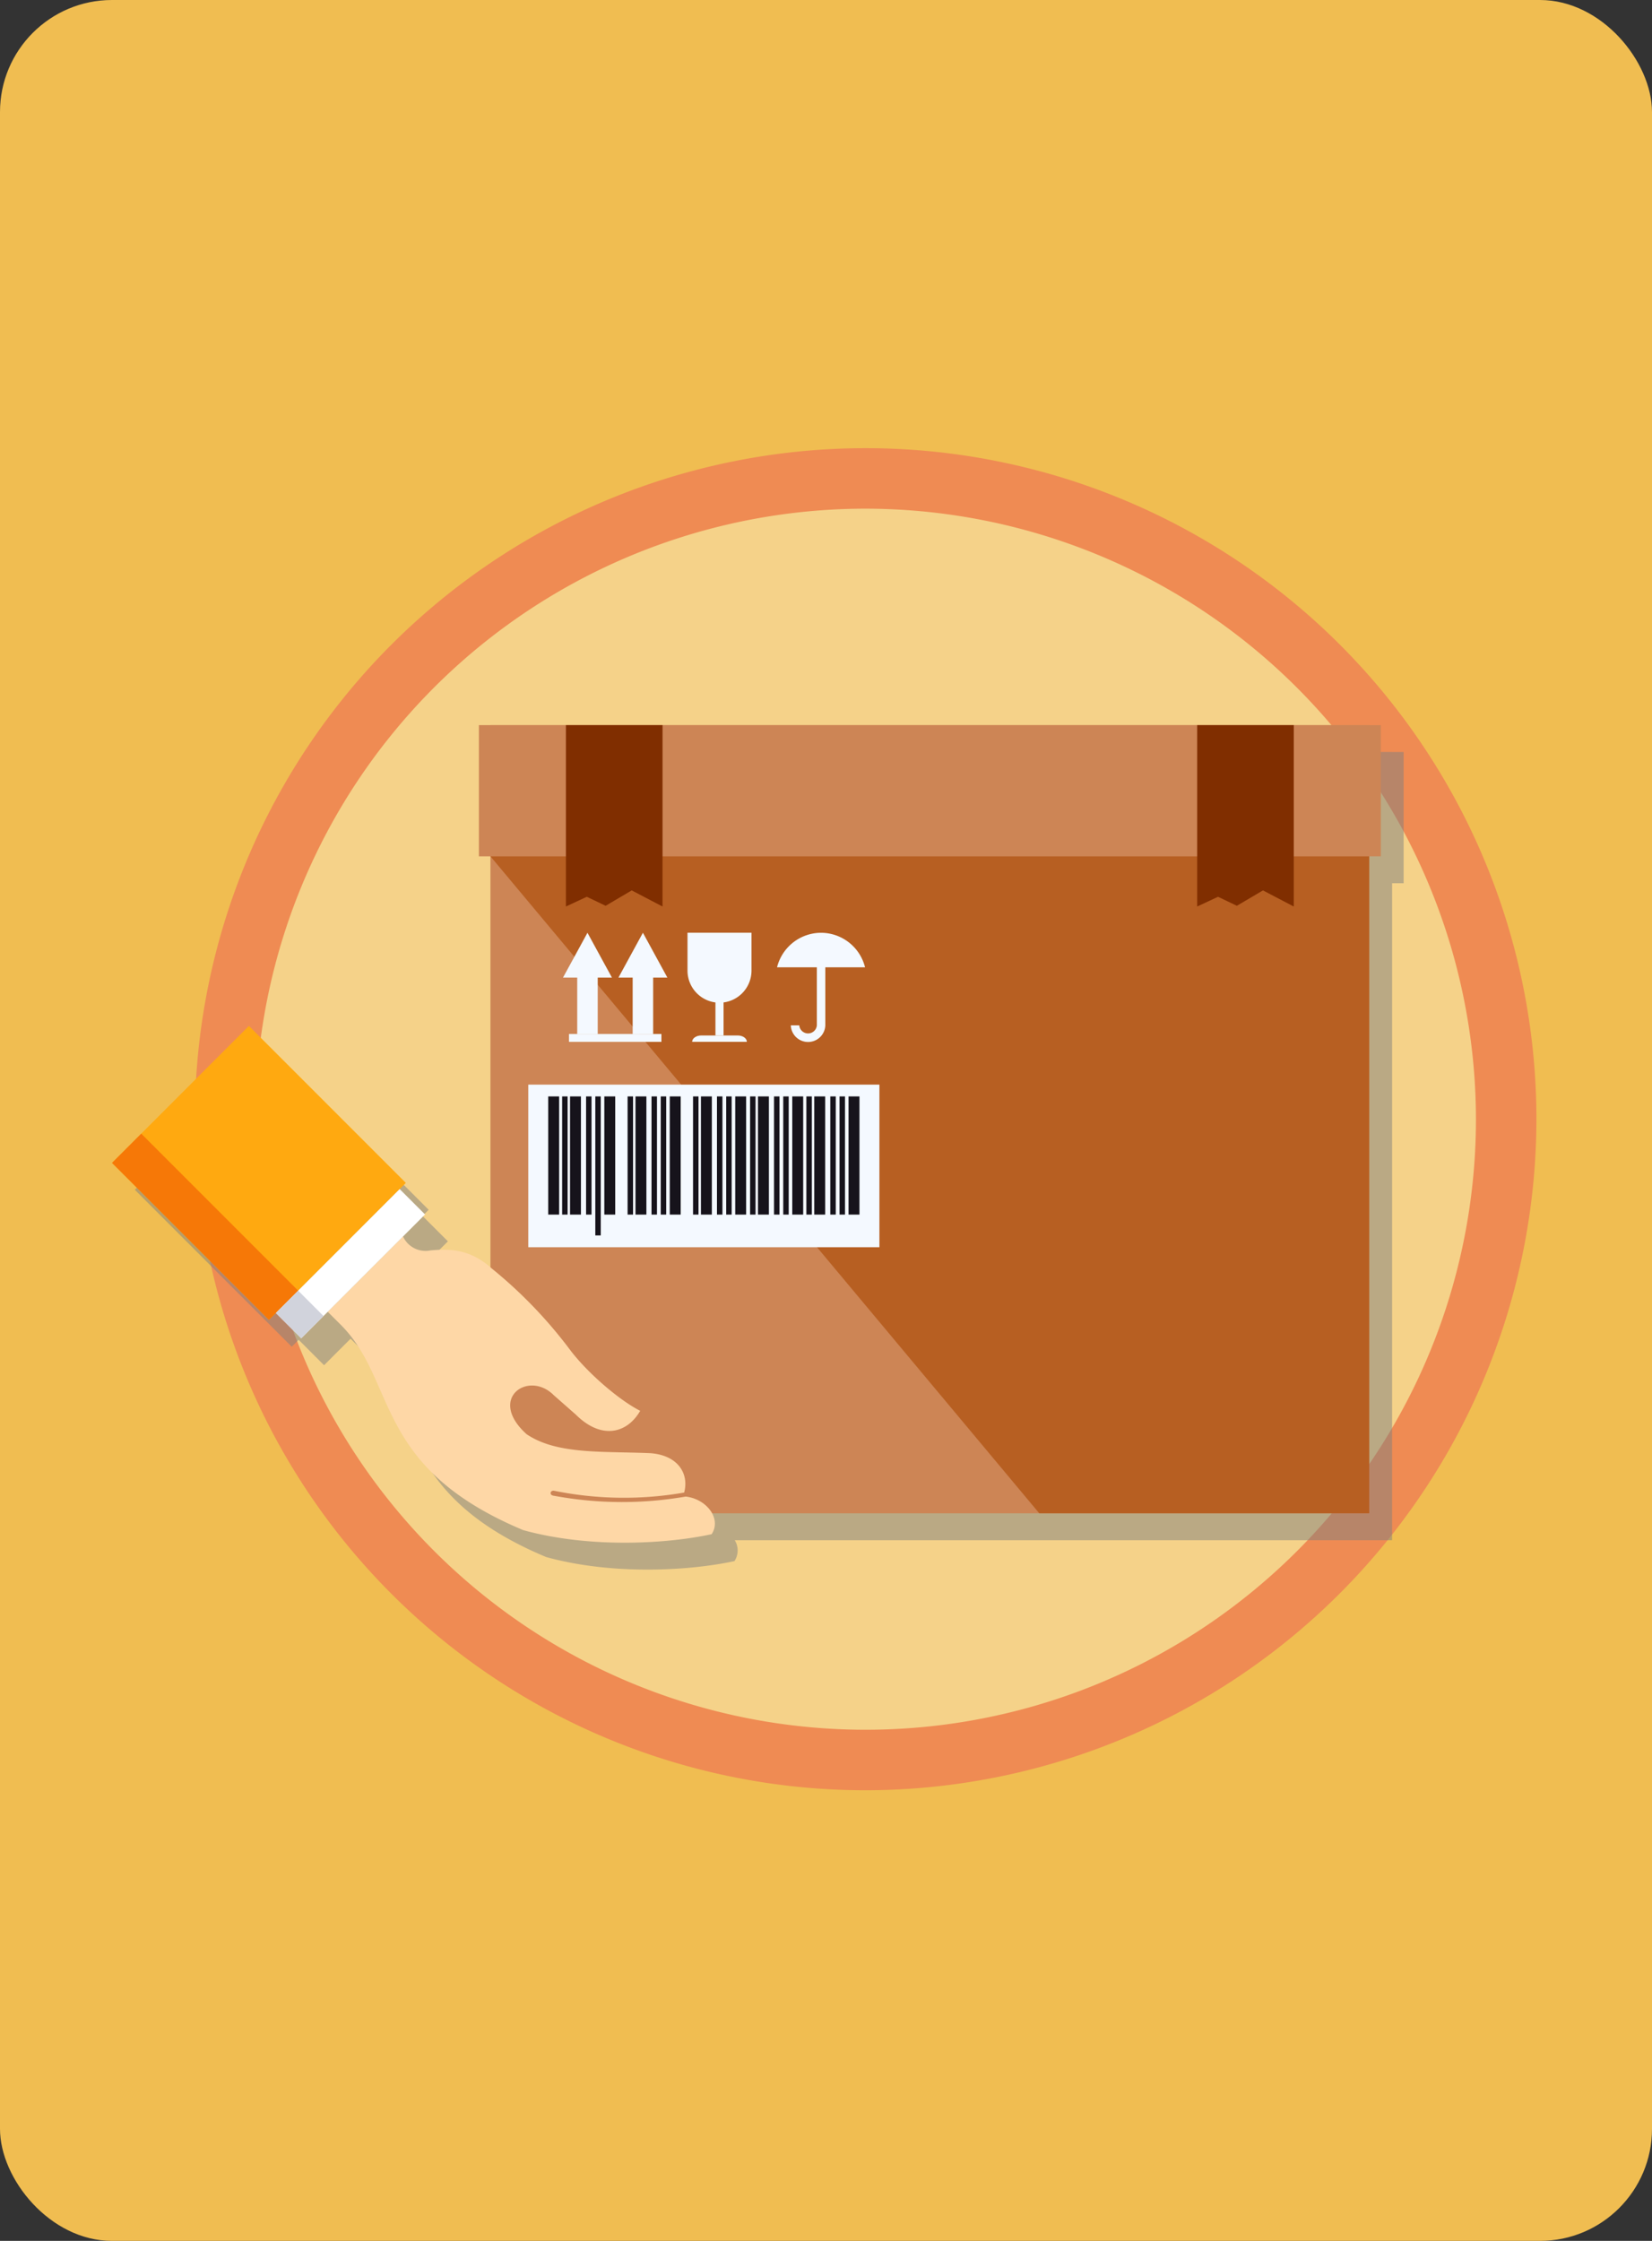 <svg xmlns="http://www.w3.org/2000/svg" width="295" height="400" viewBox="0 0 295 400">
  <rect x="0" y="0" width="295" height="400" fill="#333333" stroke="none"/>
  <g id="Grupo_1009733" data-name="Grupo 1009733" transform="translate(-495 -14826)">
    <rect id="Rectángulo_311771" data-name="Rectángulo 311771" width="295" height="400" rx="20" transform="translate(495 14826)" fill="#f0bd51"/>
    <g id="Grupo_1009639" data-name="Grupo 1009639" transform="translate(230 -1512.682)">
      <circle id="Elipse_7738" data-name="Elipse 7738" cx="114.381" cy="114.381" r="114.381" transform="translate(305.199 16424.084)" fill="#fae8c2" opacity="0.5" style="mix-blend-mode: color-burn;isolation: isolate"/>
      <g id="Grupo_986534" data-name="Grupo 986534" transform="translate(299.8 16418.682)">
        <path id="Trazado_659340" data-name="Trazado 659340" d="M171.89,3921.816a119.781,119.781,0,1,1,119.779-119.781A119.916,119.916,0,0,1,171.89,3921.816Zm0-228.764a108.982,108.982,0,1,0,108.98,108.982A109.105,109.105,0,0,0,171.89,3693.052Z" transform="translate(-52.109 -3682.254)" fill="#ef8b53"/>
      </g>
      <g id="Grupo_986580" data-name="Grupo 986580" transform="translate(285 16468.115)">
        <path id="Trazado_659420" data-name="Trazado 659420" d="M270.744,3711.969H111.752V3735.4h2.064v73.374c-3.608-3.143-7.041-3.385-10.71-3.038a4.415,4.415,0,0,1-4.9-2.487l3.933-3.933-4.534-4.532,1.1-1.1-28.021-28.019-19.229,19.229h0l-5.222,5.222,28.021,28.019,5.145-5.145-3.906,3.909,4.53,4.532,3.984-3.98h0l.754-.754,2.32,2.312c10.188,10.17,5.661,25.385,32.605,36.661,12.224,3.362,26.1,2.369,33.633.718a3.492,3.492,0,0,0,.044-3.722H270.744V3735.4h2.064v-23.429ZM79.475,3812.913l15.537-15.537-15.535,15.537Z" transform="translate(-42.156 -3707.169)" fill="gray" fill-rule="evenodd" opacity="0.5" style="mix-blend-mode: multiply;isolation: isolate"/>
        <g id="Grupo_986579" data-name="Grupo 986579">
          <g id="Grupo_986578" data-name="Grupo 986578" transform="translate(65.517)">
            <rect id="Rectángulo_310743" data-name="Rectángulo 310743" width="156.928" height="140.693" transform="translate(2.064)" fill="#cd8555"/>
            <rect id="Rectángulo_310744" data-name="Rectángulo 310744" width="161.056" height="23.429" fill="#cd8555"/>
            <path id="Trazado_659421" data-name="Trazado 659421" d="M237.957,3839.439H179.033l-98-117.264H237.957Z" transform="translate(-78.965 -3698.746)" fill="#b75f22" fill-rule="evenodd"/>
            <path id="Trazado_659422" data-name="Trazado 659422" d="M167.426,3709.338H150.175v32.381l3.725-1.739,3.361,1.609,4.662-2.746,5.5,2.875Z" transform="translate(-21.912 -3709.338)" fill="#802e00" fill-rule="evenodd"/>
            <path id="Trazado_659423" data-name="Trazado 659423" d="M105.664,3709.338H88.413v32.381l3.728-1.739,3.362,1.609,4.659-2.746,5.5,2.875Z" transform="translate(-72.872 -3709.338)" fill="#802e00" fill-rule="evenodd"/>
          </g>
          <rect id="Rectángulo_310745" data-name="Rectángulo 310745" width="62.701" height="29.025" transform="translate(74.336 64.171)" fill="#f4f9ff"/>
          <rect id="Rectángulo_310746" data-name="Rectángulo 310746" width="1.95" height="21.093" transform="translate(77.895 66.28)" fill="#16131b"/>
          <rect id="Rectángulo_310747" data-name="Rectángulo 310747" width="1.947" height="21.093" transform="translate(81.792 66.28)" fill="#16131b"/>
          <rect id="Rectángulo_310748" data-name="Rectángulo 310748" width="1.947" height="21.093" transform="translate(93.481 66.28)" fill="#16131b"/>
          <rect id="Rectángulo_310749" data-name="Rectángulo 310749" width="1.947" height="21.093" transform="translate(105.168 66.28)" fill="#16131b"/>
          <rect id="Rectángulo_310750" data-name="Rectángulo 310750" width="1.947" height="21.093" transform="translate(115.356 66.28)" fill="#16131b"/>
          <rect id="Rectángulo_310751" data-name="Rectángulo 310751" width="0.973" height="21.093" transform="translate(84.657 66.28)" fill="#16131b"/>
          <rect id="Rectángulo_310752" data-name="Rectángulo 310752" width="0.974" height="21.093" transform="translate(96.343 66.28)" fill="#16131b"/>
          <rect id="Rectángulo_310753" data-name="Rectángulo 310753" width="0.977" height="21.093" transform="translate(108.03 66.28)" fill="#16131b"/>
          <rect id="Rectángulo_310754" data-name="Rectángulo 310754" width="0.973" height="21.093" transform="translate(118.218 66.28)" fill="#16131b"/>
          <rect id="Rectángulo_310755" data-name="Rectángulo 310755" width="1.947" height="21.093" transform="translate(87.914 66.28)" fill="#16131b"/>
          <rect id="Rectángulo_310756" data-name="Rectángulo 310756" width="1.95" height="21.093" transform="translate(99.601 66.28)" fill="#16131b"/>
          <rect id="Rectángulo_310757" data-name="Rectángulo 310757" width="1.947" height="21.093" transform="translate(111.291 66.28)" fill="#16131b"/>
          <rect id="Rectángulo_310758" data-name="Rectángulo 310758" width="1.95" height="21.093" transform="translate(121.475 66.28)" fill="#16131b"/>
          <rect id="Rectángulo_310759" data-name="Rectángulo 310759" width="0.973" height="24.811" transform="translate(86.305 66.28)" fill="#16131b"/>
          <rect id="Rectángulo_310760" data-name="Rectángulo 310760" width="0.974" height="21.093" transform="translate(97.991 66.28)" fill="#16131b"/>
          <rect id="Rectángulo_310761" data-name="Rectángulo 310761" width="0.977" height="21.093" transform="translate(109.678 66.28)" fill="#16131b"/>
          <rect id="Rectángulo_310762" data-name="Rectángulo 310762" width="0.973" height="21.093" transform="translate(119.866 66.28)" fill="#16131b"/>
          <rect id="Rectángulo_310763" data-name="Rectángulo 310763" width="0.977" height="21.093" transform="translate(80.38 66.28)" fill="#16131b"/>
          <rect id="Rectángulo_310764" data-name="Rectángulo 310764" width="0.974" height="21.093" transform="translate(92.07 66.28)" fill="#16131b"/>
          <rect id="Rectángulo_310765" data-name="Rectángulo 310765" width="0.977" height="21.093" transform="translate(103.757 66.28)" fill="#16131b"/>
          <rect id="Rectángulo_310766" data-name="Rectángulo 310766" width="0.973" height="21.093" transform="translate(113.945 66.28)" fill="#16131b"/>
          <rect id="Rectángulo_310767" data-name="Rectángulo 310767" width="1.947" height="21.093" transform="translate(125.404 66.28)" fill="#16131b"/>
          <rect id="Rectángulo_310768" data-name="Rectángulo 310768" width="0.973" height="21.093" transform="translate(128.269 66.28)" fill="#16131b"/>
          <rect id="Rectángulo_310769" data-name="Rectángulo 310769" width="1.947" height="21.093" transform="translate(131.527 66.28)" fill="#16131b"/>
          <rect id="Rectángulo_310770" data-name="Rectángulo 310770" width="0.973" height="21.093" transform="translate(129.918 66.28)" fill="#16131b"/>
          <rect id="Rectángulo_310771" data-name="Rectángulo 310771" width="0.973" height="21.093" transform="translate(123.996 66.28)" fill="#16131b"/>
          <path id="Trazado_659424" data-name="Trazado 659424" d="M124.784,3735.811a8.125,8.125,0,0,0-7.859-6.161h0a8.12,8.12,0,0,0-7.855,6.161Z" transform="translate(9.689 -3692.58)" fill="#f4f9ff" fill-rule="evenodd"/>
          <path id="Trazado_659425" data-name="Trazado 659425" d="M116.578,3743.647a3.083,3.083,0,0,1-6.162,0h1.511a1.575,1.575,0,0,0,3.139,0h0v-10.938h1.511Z" transform="translate(10.8 -3690.056)" fill="#f4f9ff" fill-rule="evenodd"/>
          <rect id="Rectángulo_310772" data-name="Rectángulo 310772" width="1.45" height="10.407" transform="translate(107.757 44.992)" fill="#f4f9ff"/>
          <path id="Trazado_659426" data-name="Trazado 659426" d="M111.739,3729.642v6.778a5.735,5.735,0,0,1-5.716,5.718h0a5.73,5.73,0,0,1-5.714-5.718v-6.778Z" transform="translate(2.459 -3692.587)" fill="#f4f9ff" fill-rule="evenodd"/>
          <path id="Trazado_659427" data-name="Trazado 659427" d="M102.382,3739.694h6.532c.889,0,1.619.509,1.619,1.135h-9.77C100.763,3740.2,101.489,3739.694,102.382,3739.694Z" transform="translate(2.835 -3684.293)" fill="#f4f9ff" fill-rule="evenodd"/>
          <path id="Trazado_659428" data-name="Trazado 659428" d="M94.327,3737.651v10.068h-3.66v-10.068h-2.54l2.187-4,2.181-4,2.183,4,2.187,4Z" transform="translate(-7.591 -3692.585)" fill="#f4f9ff" fill-rule="evenodd"/>
          <path id="Trazado_659429" data-name="Trazado 659429" d="M99.749,3737.651v10.068H96.09v-10.068H93.553l2.183-4,2.184-4,2.184,4,2.183,4Z" transform="translate(-3.114 -3692.585)" fill="#f4f9ff" fill-rule="evenodd"/>
          <rect id="Rectángulo_310773" data-name="Rectángulo 310773" width="16.507" height="1.405" transform="translate(81.603 55.135)" fill="#f4f9ff"/>
          <path id="Trazado_659430" data-name="Trazado 659430" d="M65.109,3772.8l2.32,2.313c10.188,10.169,5.661,25.384,32.6,36.66,12.226,3.362,26.1,2.37,33.633.718,1.823-2.782-.927-6.3-4.636-6.712a66.531,66.531,0,0,1-23.536-.146c-.823-.065-.73-.954,0-.9a62.706,62.706,0,0,0,23.264.331c.914-3.387-1.124-6.68-6.057-7.031-8.68-.366-16.678.259-22.076-3.387-7.109-6.406.372-11.483,4.851-6.96l3.96,3.485c4.535,4.487,9.115,3.38,11.476-.7-3.6-1.8-9.246-6.59-12.449-10.773A81.829,81.829,0,0,0,94.4,3765.068c-3.7-3.343-7.2-3.584-10.947-3.229a4.415,4.415,0,0,1-4.9-2.486Z" transform="translate(-26.583 -3668.073)" fill="#fed7a6" fill-rule="evenodd"/>
          <rect id="Rectángulo_310774" data-name="Rectángulo 310774" width="34.579" height="39.626" transform="translate(0 78.145) rotate(-45)" fill="#ffa910"/>
          <rect id="Rectángulo_310775" data-name="Rectángulo 310775" width="31.274" height="6.409" transform="matrix(0.707, -0.707, 0.707, 0.707, 29.257, 104.928)" fill="#fff"/>
          <rect id="Rectángulo_310776" data-name="Rectángulo 310776" width="7.383" height="39.626" transform="translate(0 78.145) rotate(-45)" fill="#f67807"/>
          <rect id="Rectángulo_310777" data-name="Rectángulo 310777" width="5.632" height="6.41" transform="translate(29.258 104.927) rotate(-44.977)" fill="#d1d3dc"/>
        </g>
      </g>
    </g>
  </g>
</svg>
